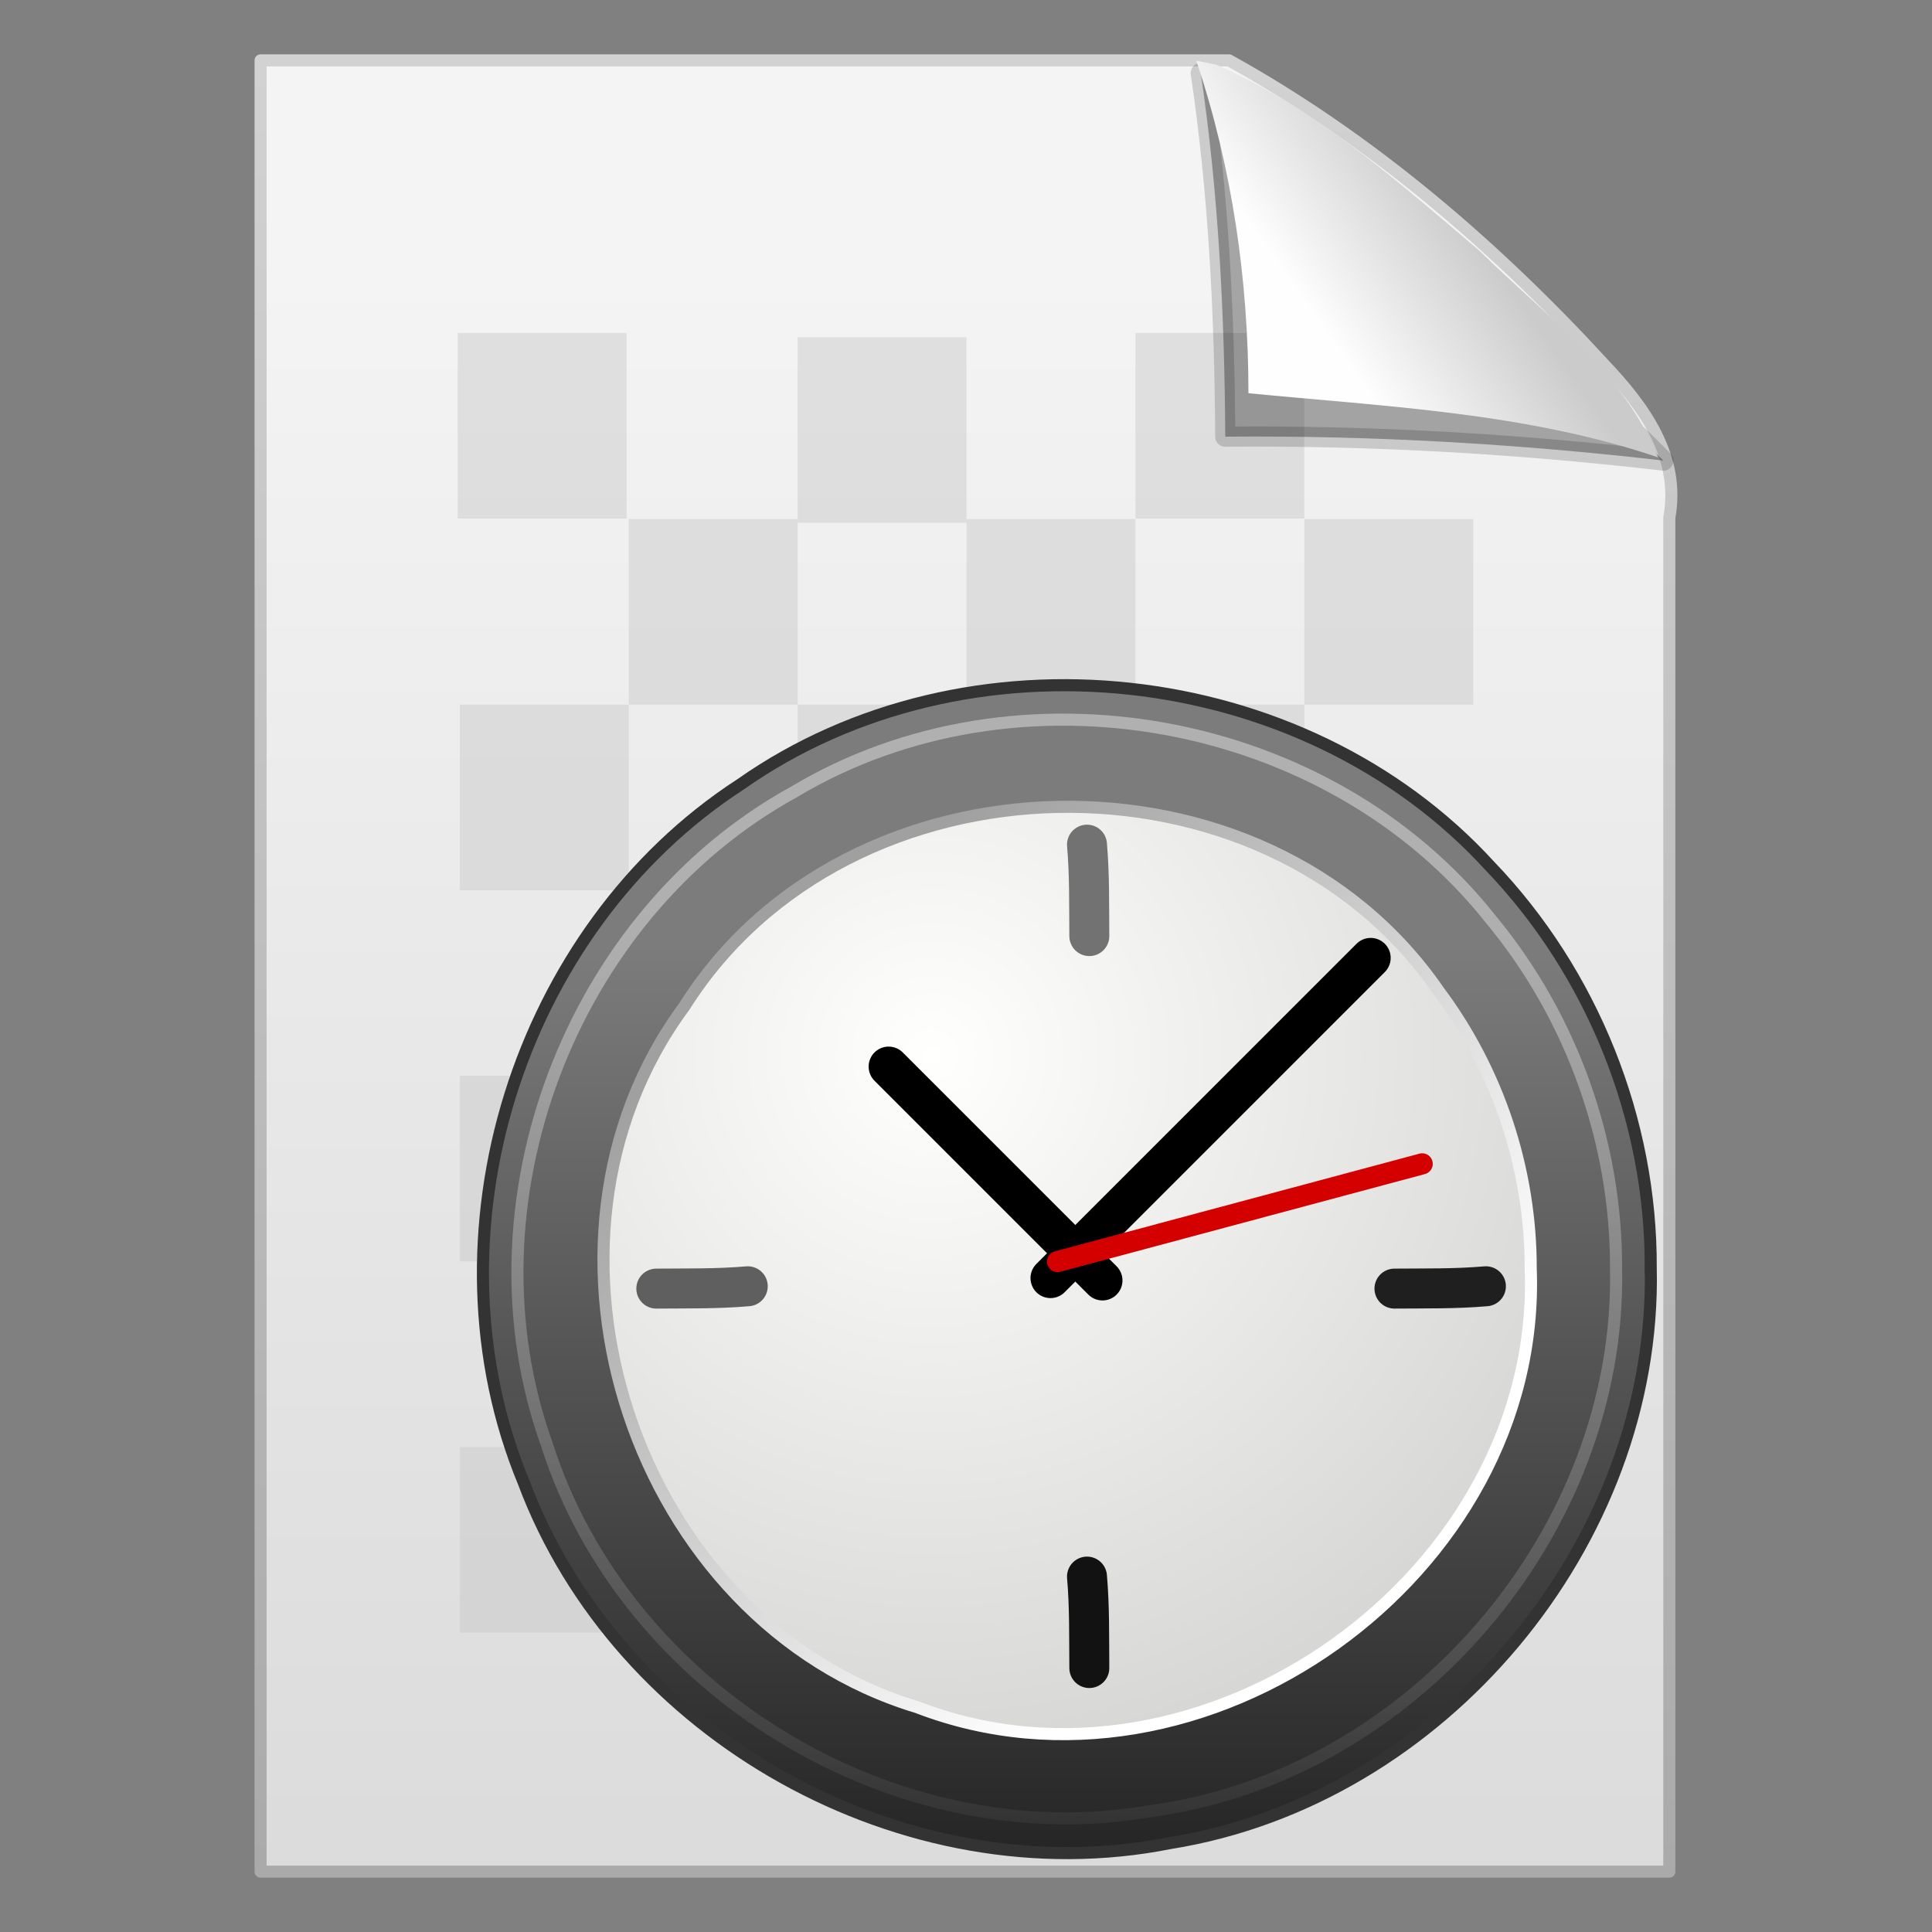 <?xml version="1.0" encoding="UTF-8" standalone="no"?><!DOCTYPE svg PUBLIC "-//W3C//DTD SVG 1.1//EN" "http://www.w3.org/Graphics/SVG/1.1/DTD/svg11.dtd"><svg xmlns="http://www.w3.org/2000/svg" xmlns:xlink="http://www.w3.org/1999/xlink" height="64" version="1.1" viewBox="0 0 48 48" width="64"><rect x="0" y="0" width="48" height="48" fill="#808080" stroke="none"/><defs><linearGradient gradientTransform="matrix(.807 0 0 .936 59.385 -1.115)" gradientUnits="userSpaceOnUse" id="f" x1="-51.786" x2="-51.786" y1="50.786" y2="2.906"><stop offset="0" stop-color="#aaa"/><stop offset="1" stop-color="#d2d2d2"/></linearGradient><linearGradient gradientTransform="translate(-.026)" gradientUnits="userSpaceOnUse" id="g" x1="25.132" x2="25.132" y1="6.729" y2="47.013"><stop offset="0" stop-color="#f4f4f4"/><stop offset="1" stop-color="#dbdbdb"/></linearGradient><linearGradient gradientTransform="matrix(.998 0 0 1.064 .228 -.139)" gradientUnits="userSpaceOnUse" id="e" x1="32.892" x2="36.358" y1="8.059" y2="5.457"><stop offset="0" stop-color="#fefefe"/><stop offset="1" stop-color="#cbcbcb"/></linearGradient><linearGradient gradientTransform="matrix(.729 0 0 .729 12.722 10.711)" gradientUnits="userSpaceOnUse" id="b" x1="15.656" x2="15.656" y1="13.36" y2="44.786"><stop offset="0" stop-color="#7c7c7c"/><stop offset="1" stop-color="#242424"/></linearGradient><linearGradient gradientTransform="matrix(1.56 0 0 1.56 -67.087 33.962)" gradientUnits="userSpaceOnUse" id="c" x1="63.397" x2="63.397" y1="-9.383" y2="7.444"><stop offset="0" stop-color="#fff"/><stop offset="1" stop-color="#fff" stop-opacity="0"/></linearGradient><linearGradient gradientTransform="matrix(.773 0 0 .773 17.374 15.42)" gradientUnits="userSpaceOnUse" id="d" x1="6.342" x2="22.218" y1="7.789" y2="25.884"><stop offset="0" stop-color="#a0a0a0"/><stop offset="1" stop-color="#fff"/></linearGradient><radialGradient cx="11.902" cy="10.045" gradientTransform="matrix(.773 0 0 .773 17.374 15.42)" gradientUnits="userSpaceOnUse" id="a" r="29.293"><stop offset="0" stop-color="#fffffd"/><stop offset="1" stop-color="#cbcbc9"/></radialGradient></defs><path d="m6.474 1.5h24.061c3.505 1.942 6.612 4.608 9.317 7.555 1.004 1.059 1.899 2.291 1.622 3.804v33.641h-35v-45z" fill="url(#g)" stroke="url(#f)" stroke-linejoin="round" stroke-width="0.3"/><path d="m15.624 35.951h-4.196v4.611h4.196v-4.611zm8.338 0h-4.196v4.611h4.196v-4.611zm0.054-9.223h-4.196v4.611h4.196v-4.611zm4.196 4.611h-4.196v4.611h4.196v-4.611zm4.196 4.611h-4.196v4.611h4.196v-4.611zm4.196-4.611h-4.196v4.611h4.196v-4.611zm-4.196-4.611h-4.196v4.611h4.196v-4.611zm4.196-4.611h-4.196v4.611h4.196v-4.611zm-20.982 4.611h-4.196v4.611h4.196v-4.611zm4.196-4.611h-4.196v4.611h4.196v-4.611zm-4.196-4.611h-4.196v4.611h4.196v-4.611zm4.196-4.611h-4.196v4.611h4.196v-4.611zm4.196 4.611h-4.196v4.611h4.196v-4.611zm4.196 4.611h-4.196v4.611h4.196v-4.611zm4.196-4.611h-4.196v4.611h4.196v-4.611zm4.196-4.611h-4.196v4.611h4.196v-4.611zm-21.035-4.623h-4.196v4.611h4.196v-4.611zm12.642 4.623h-4.196v4.611h4.196v-4.611zm4.196-4.623h-4.196v4.611h4.196v-4.611zm-8.393 0.106h-4.196v4.611h4.196v-4.611zm-4.171 22.962h-4.196v4.611h4.196v-4.611z" fill="#c5c5c5" fill-opacity="0.431" fill-rule="evenodd" stroke-width="0.609"/><path d="m29.832 1.815c0.444 2.989 0.592 6.015 0.609 9.034 3.636-0.034 7.273 0.178 10.885 0.594-3.521-3.573-7.704-6.37-11.495-9.628z" fill-opacity="0.327" fill-rule="evenodd" stroke="#000" stroke-linejoin="round" stroke-opacity="0.166" stroke-width="0.5"/><path d="m29.722 1.508c0.891 2.655 1.296 5.464 1.295 8.261 3.41 0.334 6.91 0.482 10.175 1.594-0.847-2.129-2.844-3.561-4.437-5.135-2.034-1.724-4.076-3.553-6.546-4.623z" fill="url(#e)" fill-rule="evenodd"/><g transform="translate(-3.42 3.026)"><path d="m44.433 28.486c0.139 6.822-5.202 13.198-11.936 14.277-6.598 1.315-13.71-2.663-16.065-8.959-2.533-6.116-0.166-13.741 5.388-17.344 5.62-3.954 13.967-3.05 18.607 2.02 2.556 2.659 4.024 6.316 4.005 10.006z" fill="url(#b)" stroke="#333" stroke-width="0.3"/><path d="m43.57 28.486c0.138 6.538-5.085 12.619-11.563 13.484-6.347 1.107-13.049-2.975-15.001-9.109-2.142-5.967 0.58-13.154 6.134-16.208 5.541-3.325 13.305-1.912 17.315 3.157 2.007 2.415 3.127 5.536 3.115 8.677z" fill="none" opacity="0.4" stroke="url(#c)" stroke-width="0.3"/><path d="m41.45 28.486c0.295 7.601-8.148 13.639-15.245 10.902-7.027-2.118-10.149-11.505-5.784-17.407 4.048-6.44 14.426-6.656 18.738-0.39 1.48 1.972 2.296 4.429 2.291 6.895z" fill="url(#a)" fill-rule="evenodd" stroke="url(#d)" stroke-linecap="round" stroke-linejoin="bevel" stroke-width="0.3"/><path d="m19.726 28.989c0.757-7e-3 1.517 8e-3 2.272-0.058" fill="#616161" fill-rule="evenodd" stroke="#5f5f5f" stroke-linecap="round" stroke-width="0.993"/><path d="m38.065 28.989c0.757-7e-3 1.517 8e-3 2.272-0.058" fill="#1f1f1f" fill-rule="evenodd" stroke="#1f1f1f" stroke-linecap="round" stroke-width="0.993"/><path d="m30.484 38.416c-7e-3 -0.757 8e-3 -1.517-0.058-2.272" fill="#131313" fill-rule="evenodd" stroke="#121212" stroke-linecap="round" stroke-width="0.993"/><path d="m30.484 20.231c-7e-3 -0.757 8e-3 -1.517-0.058-2.272" fill="#1f1f1f" fill-rule="evenodd" stroke="#727272" stroke-linecap="round" stroke-width="0.993"/><g stroke-linecap="round" stroke-width="2.377" transform="matrix(.418 0 0 .418 20.671 18.841)"><path d="m21.168 23.653c6.344-6.344 12.687-12.687 19.031-19.031" fill="none" stroke="#000"/><path d="m24.258 23.793-12.711-12.711" fill="none" stroke="#000"/><path d="m21.59 22.67c7.224-1.936 14.447-3.871 21.671-5.807" fill="#d40000" fill-rule="evenodd" stroke="#d40000" stroke-width="1.256"/></g></g></svg>